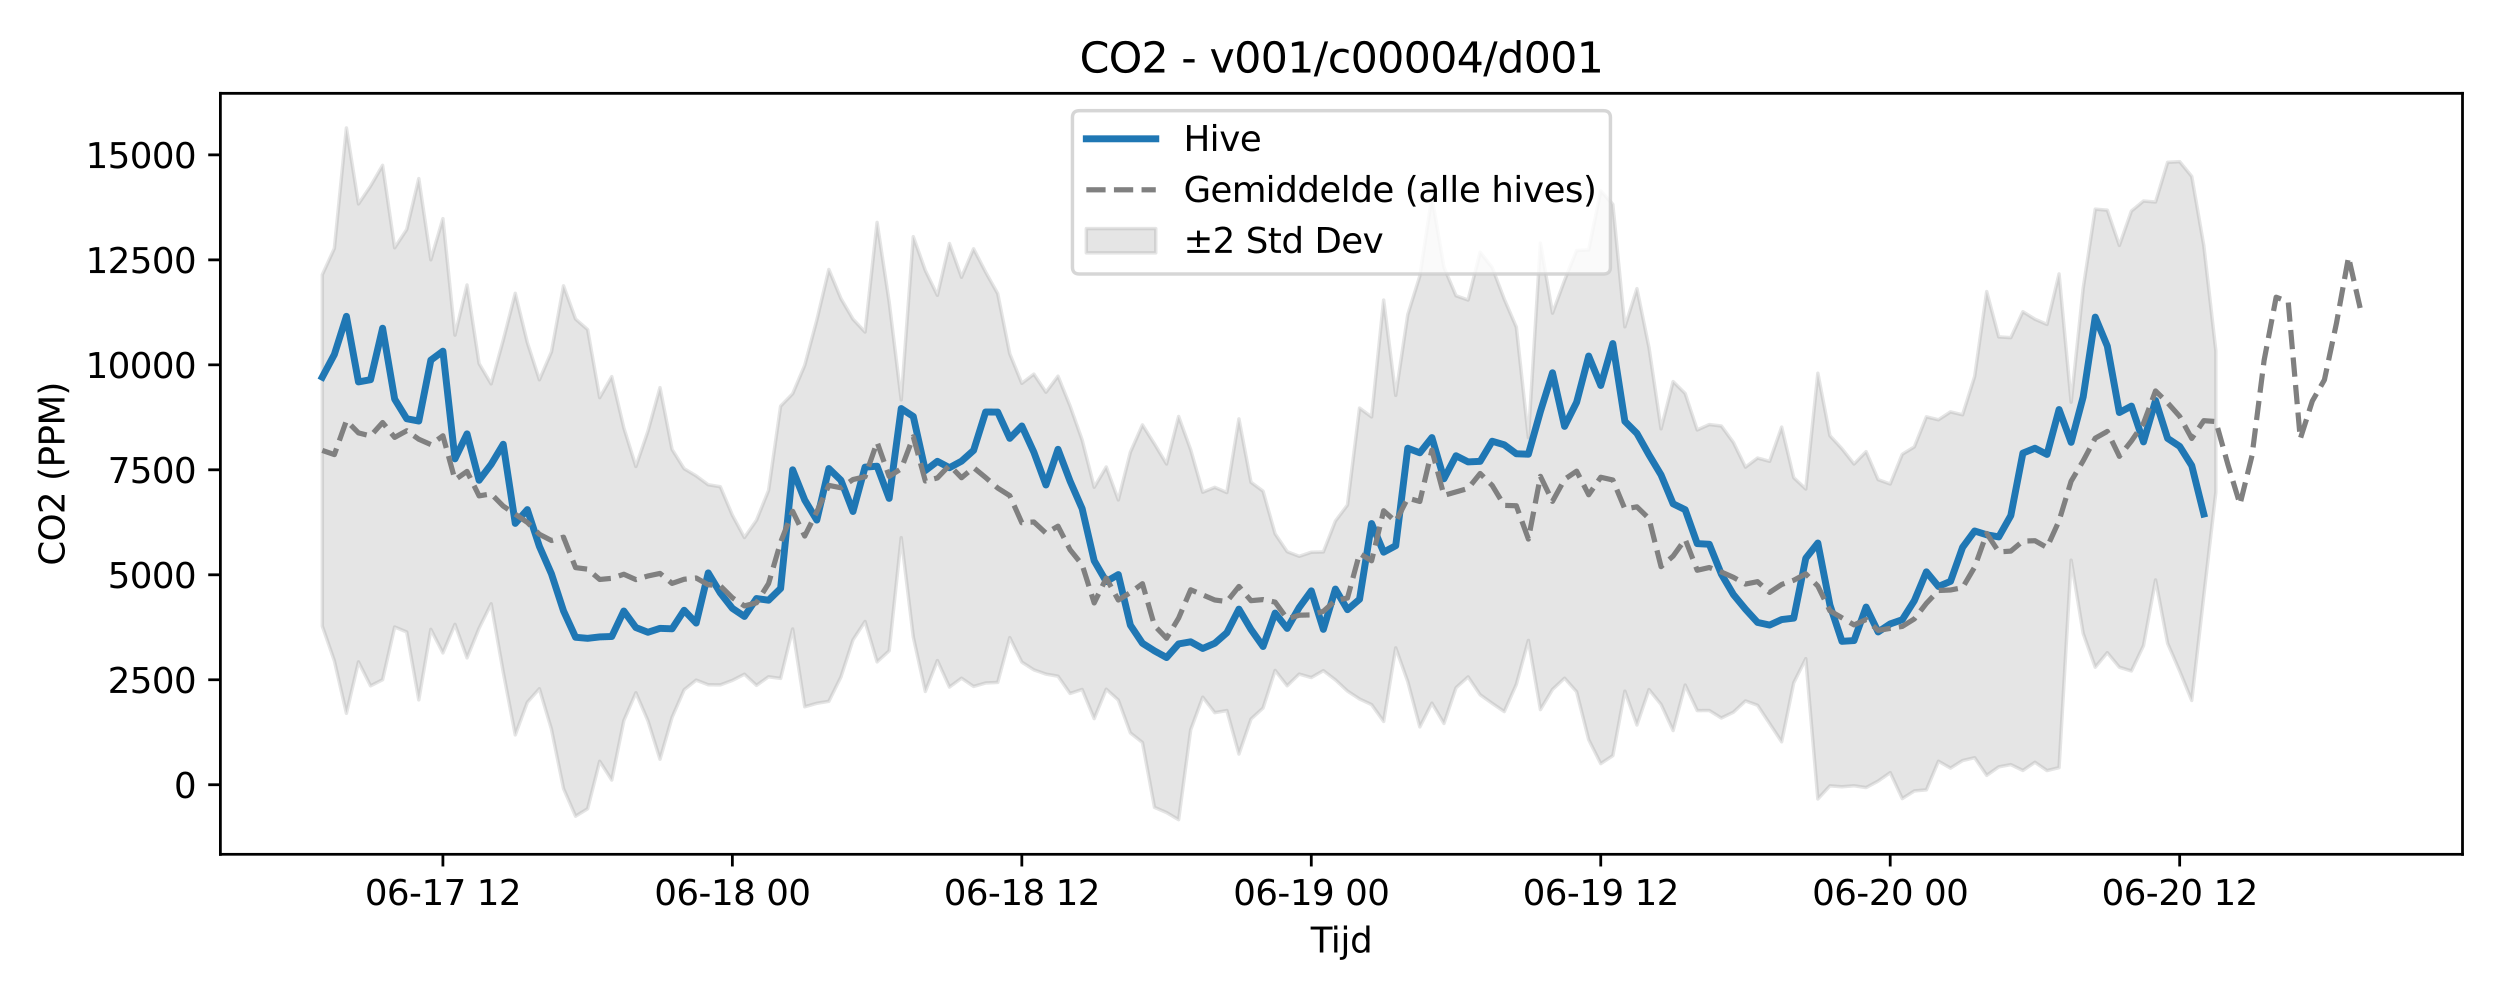 <?xml version="1.0" encoding="utf-8" standalone="no"?>
<!DOCTYPE svg PUBLIC "-//W3C//DTD SVG 1.1//EN"
  "http://www.w3.org/Graphics/SVG/1.1/DTD/svg11.dtd">
<svg xmlns:xlink="http://www.w3.org/1999/xlink" width="720pt" height="288pt" viewBox="0 0 720 288" xmlns="http://www.w3.org/2000/svg" version="1.1">
 <defs>
  <style type="text/css">*{stroke-linejoin: round; stroke-linecap: butt}</style>
 </defs>
 <g id="figure_1">
  <g id="patch_1">
   <path d="M 0 288 
L 720 288 
L 720 0 
L 0 0 
z
" style="fill: #ffffff"/>
  </g>
  <g id="axes_1">
   <g id="patch_2">
    <path d="M 63.47 246.04 
L 709.2 246.04 
L 709.2 26.88 
L 63.47 26.88 
z
" style="fill: #ffffff"/>
   </g>
   <g id="FillBetweenPolyCollection_1">
    <defs>
     <path id="m9bcd7b6762" d="M 92.821 -208.874 
L 92.821 -107.689 
L 96.295 -97.699 
L 99.768 -82.559 
L 103.242 -97.385 
L 106.716 -90.478 
L 110.189 -92.239 
L 113.663 -107.432 
L 117.136 -105.982 
L 120.61 -86.429 
L 124.083 -106.752 
L 127.557 -99.958 
L 131.03 -108.18 
L 134.504 -98.531 
L 137.977 -107.076 
L 141.451 -114.104 
L 144.924 -94.494 
L 148.398 -76.346 
L 151.871 -85.74 
L 155.345 -89.642 
L 158.819 -78 
L 162.292 -60.906 
L 165.766 -52.935 
L 169.239 -55.085 
L 172.713 -68.754 
L 176.186 -63.342 
L 179.66 -80.456 
L 183.133 -88.487 
L 186.607 -80.413 
L 190.08 -69.338 
L 193.554 -81.396 
L 197.027 -89.329 
L 200.501 -92.126 
L 203.974 -90.788 
L 207.448 -90.749 
L 210.922 -92.038 
L 214.395 -93.823 
L 217.869 -90.611 
L 221.342 -93.085 
L 224.816 -92.614 
L 228.289 -106.865 
L 231.763 -84.448 
L 235.236 -85.443 
L 238.71 -86.019 
L 242.183 -93.029 
L 245.657 -103.702 
L 249.13 -109.013 
L 252.604 -97.372 
L 256.077 -100.571 
L 259.551 -133.162 
L 263.025 -104.57 
L 266.498 -88.856 
L 269.972 -97.761 
L 273.445 -90.125 
L 276.919 -92.673 
L 280.392 -90.301 
L 283.866 -91.3 
L 287.339 -91.457 
L 290.813 -104.375 
L 294.286 -97.308 
L 297.76 -95.076 
L 301.233 -93.855 
L 304.707 -93.247 
L 308.18 -88.275 
L 311.654 -89.433 
L 315.128 -81.035 
L 318.601 -89.505 
L 322.075 -86.374 
L 325.548 -76.921 
L 329.022 -74.16 
L 332.495 -55.48 
L 335.969 -53.983 
L 339.442 -51.922 
L 342.916 -77.807 
L 346.389 -87.214 
L 349.863 -82.748 
L 353.336 -83.359 
L 356.81 -70.826 
L 360.283 -80.906 
L 363.757 -84.082 
L 367.231 -94.918 
L 370.704 -90.49 
L 374.178 -93.857 
L 377.651 -92.861 
L 381.125 -94.85 
L 384.598 -92.196 
L 388.072 -88.967 
L 391.545 -86.695 
L 395.019 -85.067 
L 398.492 -80.219 
L 401.966 -101.418 
L 405.439 -91.69 
L 408.913 -78.65 
L 412.387 -85.491 
L 415.86 -79.639 
L 419.334 -89.928 
L 422.807 -93.052 
L 426.281 -87.912 
L 429.754 -85.422 
L 433.228 -83.057 
L 436.701 -90.893 
L 440.175 -103.573 
L 443.648 -83.63 
L 447.122 -89.427 
L 450.595 -92.68 
L 454.069 -88.764 
L 457.542 -74.972 
L 461.016 -68.074 
L 464.49 -70.372 
L 467.963 -88.946 
L 471.437 -79.195 
L 474.91 -89.41 
L 478.384 -85.125 
L 481.857 -77.596 
L 485.331 -90.703 
L 488.804 -83.348 
L 492.278 -83.37 
L 495.751 -81.206 
L 499.225 -82.886 
L 502.698 -86.127 
L 506.172 -84.879 
L 509.645 -79.621 
L 513.119 -74.357 
L 516.593 -91.35 
L 520.066 -98.301 
L 523.54 -57.893 
L 527.013 -61.674 
L 530.487 -61.407 
L 533.96 -61.695 
L 537.434 -61.178 
L 540.907 -63.047 
L 544.381 -65.477 
L 547.854 -58.001 
L 551.328 -60.212 
L 554.801 -60.52 
L 558.275 -68.764 
L 561.748 -66.781 
L 565.222 -68.959 
L 568.696 -69.781 
L 572.169 -64.693 
L 575.643 -67.142 
L 579.116 -67.793 
L 582.59 -66.102 
L 586.063 -68.468 
L 589.537 -66.071 
L 593.01 -66.918 
L 596.484 -126.67 
L 599.957 -105.581 
L 603.431 -95.848 
L 606.904 -100.025 
L 610.378 -95.833 
L 613.851 -94.761 
L 617.325 -102.053 
L 620.799 -120.992 
L 624.272 -102.722 
L 627.746 -94.734 
L 631.219 -86.261 
L 634.693 -116.426 
L 638.166 -146.254 
L 638.166 -186.948 
L 638.166 -186.948 
L 634.693 -217.27 
L 631.219 -237.2 
L 627.746 -241.443 
L 624.272 -241.255 
L 620.799 -229.827 
L 617.325 -230.108 
L 613.851 -227.224 
L 610.378 -217.328 
L 606.904 -227.477 
L 603.431 -227.766 
L 599.957 -204.997 
L 596.484 -172.15 
L 593.01 -209.116 
L 589.537 -194.571 
L 586.063 -196.076 
L 582.59 -198.238 
L 579.116 -190.758 
L 575.643 -190.966 
L 572.169 -204.033 
L 568.696 -179.563 
L 565.222 -168.546 
L 561.748 -169.382 
L 558.275 -167.106 
L 554.801 -167.954 
L 551.328 -159.303 
L 547.854 -157.179 
L 544.381 -148.606 
L 540.907 -149.865 
L 537.434 -157.939 
L 533.96 -154.37 
L 530.487 -158.767 
L 527.013 -162.525 
L 523.54 -180.518 
L 520.066 -147.166 
L 516.593 -150.43 
L 513.119 -165.002 
L 509.645 -155.143 
L 506.172 -156.083 
L 502.698 -153.46 
L 499.225 -160.572 
L 495.751 -165.31 
L 492.278 -165.735 
L 488.804 -164.179 
L 485.331 -174.673 
L 481.857 -178.105 
L 478.384 -164.496 
L 474.91 -187.901 
L 471.437 -204.865 
L 467.963 -193.886 
L 464.49 -229.156 
L 461.016 -233.031 
L 457.542 -216.046 
L 454.069 -215.848 
L 450.595 -207.243 
L 447.122 -197.806 
L 443.648 -217.996 
L 440.175 -161.927 
L 436.701 -193.8 
L 433.228 -201.841 
L 429.754 -210.96 
L 426.281 -215.362 
L 422.807 -201.599 
L 419.334 -202.825 
L 415.86 -211.022 
L 412.387 -231.243 
L 408.913 -208.504 
L 405.439 -197.391 
L 401.966 -174.131 
L 398.492 -201.587 
L 395.019 -167.923 
L 391.545 -170.478 
L 388.072 -142.558 
L 384.598 -137.939 
L 381.125 -129.045 
L 377.651 -128.958 
L 374.178 -127.784 
L 370.704 -129.12 
L 367.231 -134.268 
L 363.757 -146.551 
L 360.283 -149.116 
L 356.81 -167.368 
L 353.336 -146.143 
L 349.863 -147.649 
L 346.389 -146.243 
L 342.916 -158.478 
L 339.442 -168.061 
L 335.969 -154.366 
L 332.495 -160.15 
L 329.022 -165.632 
L 325.548 -157.765 
L 322.075 -144.016 
L 318.601 -153.511 
L 315.128 -147.671 
L 311.654 -161.304 
L 308.18 -171.084 
L 304.707 -179.668 
L 301.233 -175.044 
L 297.76 -180.257 
L 294.286 -177.599 
L 290.813 -186.126 
L 287.339 -203.431 
L 283.866 -209.639 
L 280.392 -216.348 
L 276.919 -208.148 
L 273.445 -217.866 
L 269.972 -202.947 
L 266.498 -210.096 
L 263.025 -219.843 
L 259.551 -172.833 
L 256.077 -201.025 
L 252.604 -223.951 
L 249.13 -192.378 
L 245.657 -196.089 
L 242.183 -202.023 
L 238.71 -210.395 
L 235.236 -195.778 
L 231.763 -182.796 
L 228.289 -174.613 
L 224.816 -171.04 
L 221.342 -146.759 
L 217.869 -138.175 
L 214.395 -133.188 
L 210.922 -139.634 
L 207.448 -147.829 
L 203.974 -148.393 
L 200.501 -150.947 
L 197.027 -153.021 
L 193.554 -158.566 
L 190.08 -176.368 
L 186.607 -163.825 
L 183.133 -153.656 
L 179.66 -164.783 
L 176.186 -179.537 
L 172.713 -173.474 
L 169.239 -193.076 
L 165.766 -196.114 
L 162.292 -205.685 
L 158.819 -186.666 
L 155.345 -178.614 
L 151.871 -189.35 
L 148.398 -203.53 
L 144.924 -190.007 
L 141.451 -177.439 
L 137.977 -183.294 
L 134.504 -205.936 
L 131.03 -191.476 
L 127.557 -225.034 
L 124.083 -213.176 
L 120.61 -236.575 
L 117.136 -221.907 
L 113.663 -216.64 
L 110.189 -240.388 
L 106.716 -234.41 
L 103.242 -229.263 
L 99.768 -251.158 
L 96.295 -216.458 
L 92.821 -208.874 
z
" style="stroke: #808080; stroke-opacity: 0.2"/>
    </defs>
    <g clip-path="url(#p5e6ba342e2)">
     <use xlink:href="#m9bcd7b6762" x="0" y="288" style="fill: #808080; fill-opacity: 0.2; stroke: #808080; stroke-opacity: 0.2"/>
    </g>
   </g>
   <g id="matplotlib.axis_1">
    <g id="xtick_1">
     <g id="line2d_1">
      <defs>
       <path id="m5e800dd934" d="M 0 0 
L 0 3.5 
" style="stroke: #000000; stroke-width: 0.8"/>
      </defs>
      <g>
       <use xlink:href="#m5e800dd934" x="127.557" y="246.04" style="stroke: #000000; stroke-width: 0.8"/>
      </g>
     </g>
     <g id="text_1">
      <!-- 06-17 12 -->
      <g transform="translate(105.076 260.638) scale(0.1 -0.1)">
       <defs>
        <path id="DejaVuSans-30" d="M 2034 4250 
Q 1547 4250 1301 3770 
Q 1056 3291 1056 2328 
Q 1056 1369 1301 889 
Q 1547 409 2034 409 
Q 2525 409 2770 889 
Q 3016 1369 3016 2328 
Q 3016 3291 2770 3770 
Q 2525 4250 2034 4250 
z
M 2034 4750 
Q 2819 4750 3233 4129 
Q 3647 3509 3647 2328 
Q 3647 1150 3233 529 
Q 2819 -91 2034 -91 
Q 1250 -91 836 529 
Q 422 1150 422 2328 
Q 422 3509 836 4129 
Q 1250 4750 2034 4750 
z
" transform="scale(0.016)"/>
        <path id="DejaVuSans-36" d="M 2113 2584 
Q 1688 2584 1439 2293 
Q 1191 2003 1191 1497 
Q 1191 994 1439 701 
Q 1688 409 2113 409 
Q 2538 409 2786 701 
Q 3034 994 3034 1497 
Q 3034 2003 2786 2293 
Q 2538 2584 2113 2584 
z
M 3366 4563 
L 3366 3988 
Q 3128 4100 2886 4159 
Q 2644 4219 2406 4219 
Q 1781 4219 1451 3797 
Q 1122 3375 1075 2522 
Q 1259 2794 1537 2939 
Q 1816 3084 2150 3084 
Q 2853 3084 3261 2657 
Q 3669 2231 3669 1497 
Q 3669 778 3244 343 
Q 2819 -91 2113 -91 
Q 1303 -91 875 529 
Q 447 1150 447 2328 
Q 447 3434 972 4092 
Q 1497 4750 2381 4750 
Q 2619 4750 2861 4703 
Q 3103 4656 3366 4563 
z
" transform="scale(0.016)"/>
        <path id="DejaVuSans-2d" d="M 313 2009 
L 1997 2009 
L 1997 1497 
L 313 1497 
L 313 2009 
z
" transform="scale(0.016)"/>
        <path id="DejaVuSans-31" d="M 794 531 
L 1825 531 
L 1825 4091 
L 703 3866 
L 703 4441 
L 1819 4666 
L 2450 4666 
L 2450 531 
L 3481 531 
L 3481 0 
L 794 0 
L 794 531 
z
" transform="scale(0.016)"/>
        <path id="DejaVuSans-37" d="M 525 4666 
L 3525 4666 
L 3525 4397 
L 1831 0 
L 1172 0 
L 2766 4134 
L 525 4134 
L 525 4666 
z
" transform="scale(0.016)"/>
        <path id="DejaVuSans-20" transform="scale(0.016)"/>
        <path id="DejaVuSans-32" d="M 1228 531 
L 3431 531 
L 3431 0 
L 469 0 
L 469 531 
Q 828 903 1448 1529 
Q 2069 2156 2228 2338 
Q 2531 2678 2651 2914 
Q 2772 3150 2772 3378 
Q 2772 3750 2511 3984 
Q 2250 4219 1831 4219 
Q 1534 4219 1204 4116 
Q 875 4013 500 3803 
L 500 4441 
Q 881 4594 1212 4672 
Q 1544 4750 1819 4750 
Q 2544 4750 2975 4387 
Q 3406 4025 3406 3419 
Q 3406 3131 3298 2873 
Q 3191 2616 2906 2266 
Q 2828 2175 2409 1742 
Q 1991 1309 1228 531 
z
" transform="scale(0.016)"/>
       </defs>
       <use xlink:href="#DejaVuSans-30"/>
       <use xlink:href="#DejaVuSans-36" transform="translate(63.623 0)"/>
       <use xlink:href="#DejaVuSans-2d" transform="translate(127.246 0)"/>
       <use xlink:href="#DejaVuSans-31" transform="translate(163.33 0)"/>
       <use xlink:href="#DejaVuSans-37" transform="translate(226.953 0)"/>
       <use xlink:href="#DejaVuSans-20" transform="translate(290.576 0)"/>
       <use xlink:href="#DejaVuSans-31" transform="translate(322.363 0)"/>
       <use xlink:href="#DejaVuSans-32" transform="translate(385.986 0)"/>
      </g>
     </g>
    </g>
    <g id="xtick_2">
     <g id="line2d_2">
      <g>
       <use xlink:href="#m5e800dd934" x="210.922" y="246.04" style="stroke: #000000; stroke-width: 0.8"/>
      </g>
     </g>
     <g id="text_2">
      <!-- 06-18 00 -->
      <g transform="translate(188.441 260.638) scale(0.1 -0.1)">
       <defs>
        <path id="DejaVuSans-38" d="M 2034 2216 
Q 1584 2216 1326 1975 
Q 1069 1734 1069 1313 
Q 1069 891 1326 650 
Q 1584 409 2034 409 
Q 2484 409 2743 651 
Q 3003 894 3003 1313 
Q 3003 1734 2745 1975 
Q 2488 2216 2034 2216 
z
M 1403 2484 
Q 997 2584 770 2862 
Q 544 3141 544 3541 
Q 544 4100 942 4425 
Q 1341 4750 2034 4750 
Q 2731 4750 3128 4425 
Q 3525 4100 3525 3541 
Q 3525 3141 3298 2862 
Q 3072 2584 2669 2484 
Q 3125 2378 3379 2068 
Q 3634 1759 3634 1313 
Q 3634 634 3220 271 
Q 2806 -91 2034 -91 
Q 1263 -91 848 271 
Q 434 634 434 1313 
Q 434 1759 690 2068 
Q 947 2378 1403 2484 
z
M 1172 3481 
Q 1172 3119 1398 2916 
Q 1625 2713 2034 2713 
Q 2441 2713 2670 2916 
Q 2900 3119 2900 3481 
Q 2900 3844 2670 4047 
Q 2441 4250 2034 4250 
Q 1625 4250 1398 4047 
Q 1172 3844 1172 3481 
z
" transform="scale(0.016)"/>
       </defs>
       <use xlink:href="#DejaVuSans-30"/>
       <use xlink:href="#DejaVuSans-36" transform="translate(63.623 0)"/>
       <use xlink:href="#DejaVuSans-2d" transform="translate(127.246 0)"/>
       <use xlink:href="#DejaVuSans-31" transform="translate(163.33 0)"/>
       <use xlink:href="#DejaVuSans-38" transform="translate(226.953 0)"/>
       <use xlink:href="#DejaVuSans-20" transform="translate(290.576 0)"/>
       <use xlink:href="#DejaVuSans-30" transform="translate(322.363 0)"/>
       <use xlink:href="#DejaVuSans-30" transform="translate(385.986 0)"/>
      </g>
     </g>
    </g>
    <g id="xtick_3">
     <g id="line2d_3">
      <g>
       <use xlink:href="#m5e800dd934" x="294.286" y="246.04" style="stroke: #000000; stroke-width: 0.8"/>
      </g>
     </g>
     <g id="text_3">
      <!-- 06-18 12 -->
      <g transform="translate(271.806 260.638) scale(0.1 -0.1)">
       <use xlink:href="#DejaVuSans-30"/>
       <use xlink:href="#DejaVuSans-36" transform="translate(63.623 0)"/>
       <use xlink:href="#DejaVuSans-2d" transform="translate(127.246 0)"/>
       <use xlink:href="#DejaVuSans-31" transform="translate(163.33 0)"/>
       <use xlink:href="#DejaVuSans-38" transform="translate(226.953 0)"/>
       <use xlink:href="#DejaVuSans-20" transform="translate(290.576 0)"/>
       <use xlink:href="#DejaVuSans-31" transform="translate(322.363 0)"/>
       <use xlink:href="#DejaVuSans-32" transform="translate(385.986 0)"/>
      </g>
     </g>
    </g>
    <g id="xtick_4">
     <g id="line2d_4">
      <g>
       <use xlink:href="#m5e800dd934" x="377.651" y="246.04" style="stroke: #000000; stroke-width: 0.8"/>
      </g>
     </g>
     <g id="text_4">
      <!-- 06-19 00 -->
      <g transform="translate(355.171 260.638) scale(0.1 -0.1)">
       <defs>
        <path id="DejaVuSans-39" d="M 703 97 
L 703 672 
Q 941 559 1184 500 
Q 1428 441 1663 441 
Q 2288 441 2617 861 
Q 2947 1281 2994 2138 
Q 2813 1869 2534 1725 
Q 2256 1581 1919 1581 
Q 1219 1581 811 2004 
Q 403 2428 403 3163 
Q 403 3881 828 4315 
Q 1253 4750 1959 4750 
Q 2769 4750 3195 4129 
Q 3622 3509 3622 2328 
Q 3622 1225 3098 567 
Q 2575 -91 1691 -91 
Q 1453 -91 1209 -44 
Q 966 3 703 97 
z
M 1959 2075 
Q 2384 2075 2632 2365 
Q 2881 2656 2881 3163 
Q 2881 3666 2632 3958 
Q 2384 4250 1959 4250 
Q 1534 4250 1286 3958 
Q 1038 3666 1038 3163 
Q 1038 2656 1286 2365 
Q 1534 2075 1959 2075 
z
" transform="scale(0.016)"/>
       </defs>
       <use xlink:href="#DejaVuSans-30"/>
       <use xlink:href="#DejaVuSans-36" transform="translate(63.623 0)"/>
       <use xlink:href="#DejaVuSans-2d" transform="translate(127.246 0)"/>
       <use xlink:href="#DejaVuSans-31" transform="translate(163.33 0)"/>
       <use xlink:href="#DejaVuSans-39" transform="translate(226.953 0)"/>
       <use xlink:href="#DejaVuSans-20" transform="translate(290.576 0)"/>
       <use xlink:href="#DejaVuSans-30" transform="translate(322.363 0)"/>
       <use xlink:href="#DejaVuSans-30" transform="translate(385.986 0)"/>
      </g>
     </g>
    </g>
    <g id="xtick_5">
     <g id="line2d_5">
      <g>
       <use xlink:href="#m5e800dd934" x="461.016" y="246.04" style="stroke: #000000; stroke-width: 0.8"/>
      </g>
     </g>
     <g id="text_5">
      <!-- 06-19 12 -->
      <g transform="translate(438.536 260.638) scale(0.1 -0.1)">
       <use xlink:href="#DejaVuSans-30"/>
       <use xlink:href="#DejaVuSans-36" transform="translate(63.623 0)"/>
       <use xlink:href="#DejaVuSans-2d" transform="translate(127.246 0)"/>
       <use xlink:href="#DejaVuSans-31" transform="translate(163.33 0)"/>
       <use xlink:href="#DejaVuSans-39" transform="translate(226.953 0)"/>
       <use xlink:href="#DejaVuSans-20" transform="translate(290.576 0)"/>
       <use xlink:href="#DejaVuSans-31" transform="translate(322.363 0)"/>
       <use xlink:href="#DejaVuSans-32" transform="translate(385.986 0)"/>
      </g>
     </g>
    </g>
    <g id="xtick_6">
     <g id="line2d_6">
      <g>
       <use xlink:href="#m5e800dd934" x="544.381" y="246.04" style="stroke: #000000; stroke-width: 0.8"/>
      </g>
     </g>
     <g id="text_6">
      <!-- 06-20 00 -->
      <g transform="translate(521.9 260.638) scale(0.1 -0.1)">
       <use xlink:href="#DejaVuSans-30"/>
       <use xlink:href="#DejaVuSans-36" transform="translate(63.623 0)"/>
       <use xlink:href="#DejaVuSans-2d" transform="translate(127.246 0)"/>
       <use xlink:href="#DejaVuSans-32" transform="translate(163.33 0)"/>
       <use xlink:href="#DejaVuSans-30" transform="translate(226.953 0)"/>
       <use xlink:href="#DejaVuSans-20" transform="translate(290.576 0)"/>
       <use xlink:href="#DejaVuSans-30" transform="translate(322.363 0)"/>
       <use xlink:href="#DejaVuSans-30" transform="translate(385.986 0)"/>
      </g>
     </g>
    </g>
    <g id="xtick_7">
     <g id="line2d_7">
      <g>
       <use xlink:href="#m5e800dd934" x="627.746" y="246.04" style="stroke: #000000; stroke-width: 0.8"/>
      </g>
     </g>
     <g id="text_7">
      <!-- 06-20 12 -->
      <g transform="translate(605.265 260.638) scale(0.1 -0.1)">
       <use xlink:href="#DejaVuSans-30"/>
       <use xlink:href="#DejaVuSans-36" transform="translate(63.623 0)"/>
       <use xlink:href="#DejaVuSans-2d" transform="translate(127.246 0)"/>
       <use xlink:href="#DejaVuSans-32" transform="translate(163.33 0)"/>
       <use xlink:href="#DejaVuSans-30" transform="translate(226.953 0)"/>
       <use xlink:href="#DejaVuSans-20" transform="translate(290.576 0)"/>
       <use xlink:href="#DejaVuSans-31" transform="translate(322.363 0)"/>
       <use xlink:href="#DejaVuSans-32" transform="translate(385.986 0)"/>
      </g>
     </g>
    </g>
    <g id="text_8">
     <!-- Tijd -->
     <g transform="translate(377.485 274.317) scale(0.1 -0.1)">
      <defs>
       <path id="DejaVuSans-54" d="M -19 4666 
L 3928 4666 
L 3928 4134 
L 2272 4134 
L 2272 0 
L 1638 0 
L 1638 4134 
L -19 4134 
L -19 4666 
z
" transform="scale(0.016)"/>
       <path id="DejaVuSans-69" d="M 603 3500 
L 1178 3500 
L 1178 0 
L 603 0 
L 603 3500 
z
M 603 4863 
L 1178 4863 
L 1178 4134 
L 603 4134 
L 603 4863 
z
" transform="scale(0.016)"/>
       <path id="DejaVuSans-6a" d="M 603 3500 
L 1178 3500 
L 1178 -63 
Q 1178 -731 923 -1031 
Q 669 -1331 103 -1331 
L -116 -1331 
L -116 -844 
L 38 -844 
Q 366 -844 484 -692 
Q 603 -541 603 -63 
L 603 3500 
z
M 603 4863 
L 1178 4863 
L 1178 4134 
L 603 4134 
L 603 4863 
z
" transform="scale(0.016)"/>
       <path id="DejaVuSans-64" d="M 2906 2969 
L 2906 4863 
L 3481 4863 
L 3481 0 
L 2906 0 
L 2906 525 
Q 2725 213 2448 61 
Q 2172 -91 1784 -91 
Q 1150 -91 751 415 
Q 353 922 353 1747 
Q 353 2572 751 3078 
Q 1150 3584 1784 3584 
Q 2172 3584 2448 3432 
Q 2725 3281 2906 2969 
z
M 947 1747 
Q 947 1113 1208 752 
Q 1469 391 1925 391 
Q 2381 391 2643 752 
Q 2906 1113 2906 1747 
Q 2906 2381 2643 2742 
Q 2381 3103 1925 3103 
Q 1469 3103 1208 2742 
Q 947 2381 947 1747 
z
" transform="scale(0.016)"/>
      </defs>
      <use xlink:href="#DejaVuSans-54"/>
      <use xlink:href="#DejaVuSans-69" transform="translate(57.959 0)"/>
      <use xlink:href="#DejaVuSans-6a" transform="translate(85.742 0)"/>
      <use xlink:href="#DejaVuSans-64" transform="translate(113.525 0)"/>
     </g>
    </g>
   </g>
   <g id="matplotlib.axis_2">
    <g id="ytick_1">
     <g id="line2d_8">
      <defs>
       <path id="m6fc7d453e3" d="M 0 0 
L -3.5 0 
" style="stroke: #000000; stroke-width: 0.8"/>
      </defs>
      <g>
       <use xlink:href="#m6fc7d453e3" x="63.47" y="226.008" style="stroke: #000000; stroke-width: 0.8"/>
      </g>
     </g>
     <g id="text_9">
      <!-- 0 -->
      <g transform="translate(50.108 229.807) scale(0.1 -0.1)">
       <use xlink:href="#DejaVuSans-30"/>
      </g>
     </g>
    </g>
    <g id="ytick_2">
     <g id="line2d_9">
      <g>
       <use xlink:href="#m6fc7d453e3" x="63.47" y="195.773" style="stroke: #000000; stroke-width: 0.8"/>
      </g>
     </g>
     <g id="text_10">
      <!-- 2500 -->
      <g transform="translate(31.02 199.573) scale(0.1 -0.1)">
       <defs>
        <path id="DejaVuSans-35" d="M 691 4666 
L 3169 4666 
L 3169 4134 
L 1269 4134 
L 1269 2991 
Q 1406 3038 1543 3061 
Q 1681 3084 1819 3084 
Q 2600 3084 3056 2656 
Q 3513 2228 3513 1497 
Q 3513 744 3044 326 
Q 2575 -91 1722 -91 
Q 1428 -91 1123 -41 
Q 819 9 494 109 
L 494 744 
Q 775 591 1075 516 
Q 1375 441 1709 441 
Q 2250 441 2565 725 
Q 2881 1009 2881 1497 
Q 2881 1984 2565 2268 
Q 2250 2553 1709 2553 
Q 1456 2553 1204 2497 
Q 953 2441 691 2322 
L 691 4666 
z
" transform="scale(0.016)"/>
       </defs>
       <use xlink:href="#DejaVuSans-32"/>
       <use xlink:href="#DejaVuSans-35" transform="translate(63.623 0)"/>
       <use xlink:href="#DejaVuSans-30" transform="translate(127.246 0)"/>
       <use xlink:href="#DejaVuSans-30" transform="translate(190.869 0)"/>
      </g>
     </g>
    </g>
    <g id="ytick_3">
     <g id="line2d_10">
      <g>
       <use xlink:href="#m6fc7d453e3" x="63.47" y="165.539" style="stroke: #000000; stroke-width: 0.8"/>
      </g>
     </g>
     <g id="text_11">
      <!-- 5000 -->
      <g transform="translate(31.02 169.338) scale(0.1 -0.1)">
       <use xlink:href="#DejaVuSans-35"/>
       <use xlink:href="#DejaVuSans-30" transform="translate(63.623 0)"/>
       <use xlink:href="#DejaVuSans-30" transform="translate(127.246 0)"/>
       <use xlink:href="#DejaVuSans-30" transform="translate(190.869 0)"/>
      </g>
     </g>
    </g>
    <g id="ytick_4">
     <g id="line2d_11">
      <g>
       <use xlink:href="#m6fc7d453e3" x="63.47" y="135.305" style="stroke: #000000; stroke-width: 0.8"/>
      </g>
     </g>
     <g id="text_12">
      <!-- 7500 -->
      <g transform="translate(31.02 139.104) scale(0.1 -0.1)">
       <use xlink:href="#DejaVuSans-37"/>
       <use xlink:href="#DejaVuSans-35" transform="translate(63.623 0)"/>
       <use xlink:href="#DejaVuSans-30" transform="translate(127.246 0)"/>
       <use xlink:href="#DejaVuSans-30" transform="translate(190.869 0)"/>
      </g>
     </g>
    </g>
    <g id="ytick_5">
     <g id="line2d_12">
      <g>
       <use xlink:href="#m6fc7d453e3" x="63.47" y="105.07" style="stroke: #000000; stroke-width: 0.8"/>
      </g>
     </g>
     <g id="text_13">
      <!-- 10000 -->
      <g transform="translate(24.657 108.87) scale(0.1 -0.1)">
       <use xlink:href="#DejaVuSans-31"/>
       <use xlink:href="#DejaVuSans-30" transform="translate(63.623 0)"/>
       <use xlink:href="#DejaVuSans-30" transform="translate(127.246 0)"/>
       <use xlink:href="#DejaVuSans-30" transform="translate(190.869 0)"/>
       <use xlink:href="#DejaVuSans-30" transform="translate(254.492 0)"/>
      </g>
     </g>
    </g>
    <g id="ytick_6">
     <g id="line2d_13">
      <g>
       <use xlink:href="#m6fc7d453e3" x="63.47" y="74.836" style="stroke: #000000; stroke-width: 0.8"/>
      </g>
     </g>
     <g id="text_14">
      <!-- 12500 -->
      <g transform="translate(24.657 78.635) scale(0.1 -0.1)">
       <use xlink:href="#DejaVuSans-31"/>
       <use xlink:href="#DejaVuSans-32" transform="translate(63.623 0)"/>
       <use xlink:href="#DejaVuSans-35" transform="translate(127.246 0)"/>
       <use xlink:href="#DejaVuSans-30" transform="translate(190.869 0)"/>
       <use xlink:href="#DejaVuSans-30" transform="translate(254.492 0)"/>
      </g>
     </g>
    </g>
    <g id="ytick_7">
     <g id="line2d_14">
      <g>
       <use xlink:href="#m6fc7d453e3" x="63.47" y="44.602" style="stroke: #000000; stroke-width: 0.8"/>
      </g>
     </g>
     <g id="text_15">
      <!-- 15000 -->
      <g transform="translate(24.657 48.401) scale(0.1 -0.1)">
       <use xlink:href="#DejaVuSans-31"/>
       <use xlink:href="#DejaVuSans-35" transform="translate(63.623 0)"/>
       <use xlink:href="#DejaVuSans-30" transform="translate(127.246 0)"/>
       <use xlink:href="#DejaVuSans-30" transform="translate(190.869 0)"/>
       <use xlink:href="#DejaVuSans-30" transform="translate(254.492 0)"/>
      </g>
     </g>
    </g>
    <g id="text_16">
     <!-- CO2 (PPM) -->
     <g transform="translate(18.578 162.903) rotate(-90) scale(0.1 -0.1)">
      <defs>
       <path id="DejaVuSans-43" d="M 4122 4306 
L 4122 3641 
Q 3803 3938 3442 4084 
Q 3081 4231 2675 4231 
Q 1875 4231 1450 3742 
Q 1025 3253 1025 2328 
Q 1025 1406 1450 917 
Q 1875 428 2675 428 
Q 3081 428 3442 575 
Q 3803 722 4122 1019 
L 4122 359 
Q 3791 134 3420 21 
Q 3050 -91 2638 -91 
Q 1578 -91 968 557 
Q 359 1206 359 2328 
Q 359 3453 968 4101 
Q 1578 4750 2638 4750 
Q 3056 4750 3426 4639 
Q 3797 4528 4122 4306 
z
" transform="scale(0.016)"/>
       <path id="DejaVuSans-4f" d="M 2522 4238 
Q 1834 4238 1429 3725 
Q 1025 3213 1025 2328 
Q 1025 1447 1429 934 
Q 1834 422 2522 422 
Q 3209 422 3611 934 
Q 4013 1447 4013 2328 
Q 4013 3213 3611 3725 
Q 3209 4238 2522 4238 
z
M 2522 4750 
Q 3503 4750 4090 4092 
Q 4678 3434 4678 2328 
Q 4678 1225 4090 567 
Q 3503 -91 2522 -91 
Q 1538 -91 948 565 
Q 359 1222 359 2328 
Q 359 3434 948 4092 
Q 1538 4750 2522 4750 
z
" transform="scale(0.016)"/>
       <path id="DejaVuSans-28" d="M 1984 4856 
Q 1566 4138 1362 3434 
Q 1159 2731 1159 2009 
Q 1159 1288 1364 580 
Q 1569 -128 1984 -844 
L 1484 -844 
Q 1016 -109 783 600 
Q 550 1309 550 2009 
Q 550 2706 781 3412 
Q 1013 4119 1484 4856 
L 1984 4856 
z
" transform="scale(0.016)"/>
       <path id="DejaVuSans-50" d="M 1259 4147 
L 1259 2394 
L 2053 2394 
Q 2494 2394 2734 2622 
Q 2975 2850 2975 3272 
Q 2975 3691 2734 3919 
Q 2494 4147 2053 4147 
L 1259 4147 
z
M 628 4666 
L 2053 4666 
Q 2838 4666 3239 4311 
Q 3641 3956 3641 3272 
Q 3641 2581 3239 2228 
Q 2838 1875 2053 1875 
L 1259 1875 
L 1259 0 
L 628 0 
L 628 4666 
z
" transform="scale(0.016)"/>
       <path id="DejaVuSans-4d" d="M 628 4666 
L 1569 4666 
L 2759 1491 
L 3956 4666 
L 4897 4666 
L 4897 0 
L 4281 0 
L 4281 4097 
L 3078 897 
L 2444 897 
L 1241 4097 
L 1241 0 
L 628 0 
L 628 4666 
z
" transform="scale(0.016)"/>
       <path id="DejaVuSans-29" d="M 513 4856 
L 1013 4856 
Q 1481 4119 1714 3412 
Q 1947 2706 1947 2009 
Q 1947 1309 1714 600 
Q 1481 -109 1013 -844 
L 513 -844 
Q 928 -128 1133 580 
Q 1338 1288 1338 2009 
Q 1338 2731 1133 3434 
Q 928 4138 513 4856 
z
" transform="scale(0.016)"/>
      </defs>
      <use xlink:href="#DejaVuSans-43"/>
      <use xlink:href="#DejaVuSans-4f" transform="translate(69.824 0)"/>
      <use xlink:href="#DejaVuSans-32" transform="translate(148.535 0)"/>
      <use xlink:href="#DejaVuSans-20" transform="translate(212.158 0)"/>
      <use xlink:href="#DejaVuSans-28" transform="translate(243.945 0)"/>
      <use xlink:href="#DejaVuSans-50" transform="translate(282.959 0)"/>
      <use xlink:href="#DejaVuSans-50" transform="translate(343.262 0)"/>
      <use xlink:href="#DejaVuSans-4d" transform="translate(403.564 0)"/>
      <use xlink:href="#DejaVuSans-29" transform="translate(489.844 0)"/>
     </g>
    </g>
   </g>
   <g id="line2d_15">
    <path d="M 92.821 108.614 
L 96.295 102.083 
L 99.768 91.11 
L 103.242 109.992 
L 106.716 109.356 
L 110.189 94.529 
L 113.663 114.943 
L 117.136 120.599 
L 120.61 121.26 
L 124.083 103.716 
L 127.557 101.144 
L 131.03 132.144 
L 134.504 124.961 
L 137.977 138.316 
L 141.451 133.737 
L 144.924 127.948 
L 148.398 150.732 
L 151.871 146.774 
L 155.345 157.352 
L 158.819 165.273 
L 162.292 175.94 
L 165.766 183.535 
L 169.239 183.841 
L 172.713 183.43 
L 176.186 183.309 
L 179.66 175.976 
L 183.133 180.737 
L 186.607 182.095 
L 190.08 180.967 
L 193.554 181.096 
L 197.027 175.766 
L 200.501 179.443 
L 203.974 164.999 
L 207.448 170.764 
L 210.922 175.202 
L 214.395 177.532 
L 217.869 172.38 
L 221.342 172.864 
L 224.816 169.478 
L 228.289 135.309 
L 231.763 144.008 
L 235.236 149.781 
L 238.71 134.942 
L 242.183 138.308 
L 245.657 147.306 
L 249.13 134.539 
L 252.604 134.269 
L 256.077 143.532 
L 259.551 117.664 
L 263.025 119.942 
L 266.498 135.514 
L 269.972 132.862 
L 273.445 134.7 
L 276.919 132.817 
L 280.392 129.713 
L 283.866 118.656 
L 287.339 118.676 
L 290.813 126.242 
L 294.286 122.687 
L 297.76 130.258 
L 301.233 139.671 
L 304.707 129.407 
L 308.18 138.558 
L 311.654 146.495 
L 315.128 161.5 
L 318.601 167.49 
L 322.075 165.483 
L 325.548 180.052 
L 329.022 185.256 
L 332.495 187.457 
L 335.969 189.376 
L 339.442 185.449 
L 342.916 184.841 
L 346.389 186.76 
L 349.863 185.264 
L 353.336 182.224 
L 356.81 175.436 
L 360.283 181.273 
L 363.757 186.191 
L 367.231 176.569 
L 370.704 180.983 
L 374.178 174.94 
L 377.651 170.171 
L 381.125 181.253 
L 384.598 169.655 
L 388.072 175.581 
L 391.545 172.59 
L 395.019 150.785 
L 398.492 159.029 
L 401.966 157.162 
L 405.439 129.089 
L 408.913 130.401 
L 412.387 126.029 
L 415.86 137.885 
L 419.334 131.257 
L 422.807 133.027 
L 426.281 132.868 
L 429.754 127.077 
L 433.228 128.105 
L 436.701 130.685 
L 440.175 130.814 
L 443.648 118.478 
L 447.122 107.362 
L 450.595 122.792 
L 454.069 115.85 
L 457.542 102.543 
L 461.016 111.012 
L 464.49 98.947 
L 467.963 121.34 
L 471.437 124.819 
L 474.91 130.983 
L 478.384 136.776 
L 481.857 145.097 
L 485.331 146.794 
L 488.804 156.561 
L 492.278 156.747 
L 495.751 165.346 
L 499.225 171.239 
L 502.698 175.448 
L 506.172 179.257 
L 509.645 180.019 
L 513.119 178.435 
L 516.593 178.024 
L 520.066 160.774 
L 523.54 156.396 
L 527.013 174.238 
L 530.487 184.704 
L 533.96 184.482 
L 537.434 174.839 
L 540.907 181.999 
L 544.381 179.685 
L 547.854 178.479 
L 551.328 172.997 
L 554.801 164.692 
L 558.275 168.901 
L 561.748 167.434 
L 565.222 157.642 
L 568.696 152.925 
L 572.169 154.022 
L 575.643 154.635 
L 579.116 148.479 
L 582.59 130.499 
L 586.063 129.093 
L 589.537 130.87 
L 593.01 117.954 
L 596.484 127.387 
L 599.957 114.302 
L 603.431 91.336 
L 606.904 99.685 
L 610.378 118.801 
L 613.851 116.963 
L 617.325 127.266 
L 620.799 115.338 
L 624.272 126.251 
L 627.746 128.556 
L 631.219 134.091 
L 634.693 148.039 
L 634.693 148.039 
" clip-path="url(#p5e6ba342e2)" style="fill: none; stroke: #1f77b4; stroke-width: 2; stroke-linecap: square"/>
   </g>
   <g id="line2d_16">
    <path d="M 92.821 129.718 
L 96.295 130.922 
L 99.768 121.141 
L 103.242 124.676 
L 106.716 125.556 
L 110.189 121.687 
L 113.663 125.964 
L 117.136 124.056 
L 120.61 126.498 
L 124.083 128.036 
L 127.557 125.504 
L 131.03 138.172 
L 134.504 135.767 
L 137.977 142.815 
L 141.451 142.229 
L 144.924 145.749 
L 151.871 150.455 
L 155.345 153.872 
L 158.819 155.667 
L 162.292 154.704 
L 165.766 163.476 
L 169.239 163.919 
L 172.713 166.886 
L 176.186 166.56 
L 179.66 165.381 
L 183.133 166.929 
L 186.607 165.881 
L 190.08 165.147 
L 193.554 168.019 
L 197.027 166.825 
L 200.501 166.463 
L 203.974 168.409 
L 207.448 168.711 
L 210.922 172.164 
L 214.395 174.495 
L 217.869 173.607 
L 221.342 168.078 
L 224.816 156.173 
L 228.289 147.261 
L 231.763 154.378 
L 235.236 147.389 
L 238.71 139.793 
L 242.183 140.474 
L 245.657 138.104 
L 249.13 137.305 
L 252.604 127.338 
L 256.077 137.202 
L 259.551 135.002 
L 263.025 125.793 
L 266.498 138.524 
L 269.972 137.646 
L 273.445 134.004 
L 276.919 137.589 
L 280.392 134.676 
L 283.866 137.53 
L 287.339 140.556 
L 290.813 142.75 
L 294.286 150.546 
L 297.76 150.333 
L 301.233 153.551 
L 304.707 151.542 
L 308.18 158.321 
L 311.654 162.632 
L 315.128 173.647 
L 318.601 166.492 
L 322.075 172.805 
L 325.548 170.657 
L 329.022 168.104 
L 332.495 180.185 
L 335.969 183.826 
L 339.442 178.008 
L 342.916 169.858 
L 349.863 172.802 
L 353.336 173.249 
L 356.81 168.903 
L 360.283 172.989 
L 363.757 172.684 
L 367.231 173.407 
L 370.704 178.195 
L 374.178 177.18 
L 377.651 177.091 
L 381.125 176.053 
L 384.598 172.932 
L 388.072 172.238 
L 391.545 159.413 
L 395.019 161.505 
L 398.492 147.097 
L 401.966 150.225 
L 405.439 143.46 
L 408.913 144.423 
L 412.387 129.633 
L 415.86 142.669 
L 422.807 140.675 
L 426.281 136.363 
L 429.754 139.809 
L 433.228 145.551 
L 436.701 145.653 
L 440.175 155.25 
L 443.648 137.187 
L 447.122 144.383 
L 450.595 138.038 
L 454.069 135.694 
L 457.542 142.491 
L 461.016 137.447 
L 464.49 138.236 
L 467.963 146.584 
L 471.437 145.97 
L 474.91 149.345 
L 478.384 163.19 
L 481.857 160.149 
L 485.331 155.312 
L 488.804 164.237 
L 492.278 163.447 
L 495.751 164.742 
L 499.225 166.271 
L 502.698 168.207 
L 506.172 167.519 
L 509.645 170.618 
L 513.119 168.321 
L 516.593 167.11 
L 520.066 165.267 
L 523.54 168.794 
L 527.013 175.9 
L 533.96 179.968 
L 537.434 178.442 
L 540.907 181.544 
L 547.854 180.41 
L 551.328 178.243 
L 554.801 173.763 
L 558.275 170.065 
L 561.748 169.918 
L 565.222 169.248 
L 568.696 163.328 
L 572.169 153.637 
L 575.643 158.946 
L 579.116 158.725 
L 582.59 155.83 
L 586.063 155.728 
L 589.537 157.679 
L 593.01 149.983 
L 596.484 138.59 
L 599.957 132.711 
L 603.431 126.193 
L 606.904 124.249 
L 610.378 131.42 
L 613.851 127.007 
L 617.325 121.919 
L 620.799 112.59 
L 624.272 116.012 
L 627.746 119.911 
L 631.219 126.27 
L 634.693 121.152 
L 638.166 121.399 
L 641.64 133.785 
L 645.113 145.252 
L 648.587 131.181 
L 652.06 103.805 
L 655.534 85.591 
L 659.007 86.93 
L 662.481 126.371 
L 665.955 115.487 
L 669.428 109.408 
L 672.902 93.077 
L 676.375 74.05 
L 679.849 89.248 
L 679.849 89.248 
" clip-path="url(#p5e6ba342e2)" style="fill: none; stroke-dasharray: 5.55,2.4; stroke-dashoffset: 0; stroke: #808080; stroke-width: 1.5"/>
   </g>
   <g id="patch_3">
    <path d="M 63.47 246.04 
L 63.47 26.88 
" style="fill: none; stroke: #000000; stroke-width: 0.8; stroke-linejoin: miter; stroke-linecap: square"/>
   </g>
   <g id="patch_4">
    <path d="M 709.2 246.04 
L 709.2 26.88 
" style="fill: none; stroke: #000000; stroke-width: 0.8; stroke-linejoin: miter; stroke-linecap: square"/>
   </g>
   <g id="patch_5">
    <path d="M 63.47 246.04 
L 709.2 246.04 
" style="fill: none; stroke: #000000; stroke-width: 0.8; stroke-linejoin: miter; stroke-linecap: square"/>
   </g>
   <g id="patch_6">
    <path d="M 63.47 26.88 
L 709.2 26.88 
" style="fill: none; stroke: #000000; stroke-width: 0.8; stroke-linejoin: miter; stroke-linecap: square"/>
   </g>
   <g id="text_17">
    <!-- CO2 - v001/c00004/d001 -->
    <g transform="translate(310.932 20.88) scale(0.12 -0.12)">
     <defs>
      <path id="DejaVuSans-76" d="M 191 3500 
L 800 3500 
L 1894 563 
L 2988 3500 
L 3597 3500 
L 2284 0 
L 1503 0 
L 191 3500 
z
" transform="scale(0.016)"/>
      <path id="DejaVuSans-2f" d="M 1625 4666 
L 2156 4666 
L 531 -594 
L 0 -594 
L 1625 4666 
z
" transform="scale(0.016)"/>
      <path id="DejaVuSans-63" d="M 3122 3366 
L 3122 2828 
Q 2878 2963 2633 3030 
Q 2388 3097 2138 3097 
Q 1578 3097 1268 2742 
Q 959 2388 959 1747 
Q 959 1106 1268 751 
Q 1578 397 2138 397 
Q 2388 397 2633 464 
Q 2878 531 3122 666 
L 3122 134 
Q 2881 22 2623 -34 
Q 2366 -91 2075 -91 
Q 1284 -91 818 406 
Q 353 903 353 1747 
Q 353 2603 823 3093 
Q 1294 3584 2113 3584 
Q 2378 3584 2631 3529 
Q 2884 3475 3122 3366 
z
" transform="scale(0.016)"/>
      <path id="DejaVuSans-34" d="M 2419 4116 
L 825 1625 
L 2419 1625 
L 2419 4116 
z
M 2253 4666 
L 3047 4666 
L 3047 1625 
L 3713 1625 
L 3713 1100 
L 3047 1100 
L 3047 0 
L 2419 0 
L 2419 1100 
L 313 1100 
L 313 1709 
L 2253 4666 
z
" transform="scale(0.016)"/>
     </defs>
     <use xlink:href="#DejaVuSans-43"/>
     <use xlink:href="#DejaVuSans-4f" transform="translate(69.824 0)"/>
     <use xlink:href="#DejaVuSans-32" transform="translate(148.535 0)"/>
     <use xlink:href="#DejaVuSans-20" transform="translate(212.158 0)"/>
     <use xlink:href="#DejaVuSans-2d" transform="translate(243.945 0)"/>
     <use xlink:href="#DejaVuSans-20" transform="translate(280.029 0)"/>
     <use xlink:href="#DejaVuSans-76" transform="translate(311.816 0)"/>
     <use xlink:href="#DejaVuSans-30" transform="translate(370.996 0)"/>
     <use xlink:href="#DejaVuSans-30" transform="translate(434.619 0)"/>
     <use xlink:href="#DejaVuSans-31" transform="translate(498.242 0)"/>
     <use xlink:href="#DejaVuSans-2f" transform="translate(561.865 0)"/>
     <use xlink:href="#DejaVuSans-63" transform="translate(595.557 0)"/>
     <use xlink:href="#DejaVuSans-30" transform="translate(650.537 0)"/>
     <use xlink:href="#DejaVuSans-30" transform="translate(714.16 0)"/>
     <use xlink:href="#DejaVuSans-30" transform="translate(777.783 0)"/>
     <use xlink:href="#DejaVuSans-30" transform="translate(841.406 0)"/>
     <use xlink:href="#DejaVuSans-34" transform="translate(905.029 0)"/>
     <use xlink:href="#DejaVuSans-2f" transform="translate(968.652 0)"/>
     <use xlink:href="#DejaVuSans-64" transform="translate(1002.344 0)"/>
     <use xlink:href="#DejaVuSans-30" transform="translate(1065.82 0)"/>
     <use xlink:href="#DejaVuSans-30" transform="translate(1129.443 0)"/>
     <use xlink:href="#DejaVuSans-31" transform="translate(1193.066 0)"/>
    </g>
   </g>
   <g id="legend_1">
    <g id="patch_7">
     <path d="M 310.863 78.914 
L 461.807 78.914 
Q 463.807 78.914 463.807 76.914 
L 463.807 33.88 
Q 463.807 31.88 461.807 31.88 
L 310.863 31.88 
Q 308.863 31.88 308.863 33.88 
L 308.863 76.914 
Q 308.863 78.914 310.863 78.914 
z
" style="fill: #ffffff; opacity: 0.8; stroke: #cccccc; stroke-linejoin: miter"/>
    </g>
    <g id="line2d_17">
     <path d="M 312.863 39.978 
L 322.863 39.978 
L 332.863 39.978 
" style="fill: none; stroke: #1f77b4; stroke-width: 2; stroke-linecap: square"/>
    </g>
    <g id="text_18">
     <!-- Hive -->
     <g transform="translate(340.863 43.478) scale(0.1 -0.1)">
      <defs>
       <path id="DejaVuSans-48" d="M 628 4666 
L 1259 4666 
L 1259 2753 
L 3553 2753 
L 3553 4666 
L 4184 4666 
L 4184 0 
L 3553 0 
L 3553 2222 
L 1259 2222 
L 1259 0 
L 628 0 
L 628 4666 
z
" transform="scale(0.016)"/>
       <path id="DejaVuSans-65" d="M 3597 1894 
L 3597 1613 
L 953 1613 
Q 991 1019 1311 708 
Q 1631 397 2203 397 
Q 2534 397 2845 478 
Q 3156 559 3463 722 
L 3463 178 
Q 3153 47 2828 -22 
Q 2503 -91 2169 -91 
Q 1331 -91 842 396 
Q 353 884 353 1716 
Q 353 2575 817 3079 
Q 1281 3584 2069 3584 
Q 2775 3584 3186 3129 
Q 3597 2675 3597 1894 
z
M 3022 2063 
Q 3016 2534 2758 2815 
Q 2500 3097 2075 3097 
Q 1594 3097 1305 2825 
Q 1016 2553 972 2059 
L 3022 2063 
z
" transform="scale(0.016)"/>
      </defs>
      <use xlink:href="#DejaVuSans-48"/>
      <use xlink:href="#DejaVuSans-69" transform="translate(75.195 0)"/>
      <use xlink:href="#DejaVuSans-76" transform="translate(102.979 0)"/>
      <use xlink:href="#DejaVuSans-65" transform="translate(162.158 0)"/>
     </g>
    </g>
    <g id="line2d_18">
     <path d="M 312.863 54.657 
L 322.863 54.657 
L 332.863 54.657 
" style="fill: none; stroke-dasharray: 5.55,2.4; stroke-dashoffset: 0; stroke: #808080; stroke-width: 1.5"/>
    </g>
    <g id="text_19">
     <!-- Gemiddelde (alle hives) -->
     <g transform="translate(340.863 58.157) scale(0.1 -0.1)">
      <defs>
       <path id="DejaVuSans-47" d="M 3809 666 
L 3809 1919 
L 2778 1919 
L 2778 2438 
L 4434 2438 
L 4434 434 
Q 4069 175 3628 42 
Q 3188 -91 2688 -91 
Q 1594 -91 976 548 
Q 359 1188 359 2328 
Q 359 3472 976 4111 
Q 1594 4750 2688 4750 
Q 3144 4750 3555 4637 
Q 3966 4525 4313 4306 
L 4313 3634 
Q 3963 3931 3569 4081 
Q 3175 4231 2741 4231 
Q 1884 4231 1454 3753 
Q 1025 3275 1025 2328 
Q 1025 1384 1454 906 
Q 1884 428 2741 428 
Q 3075 428 3337 486 
Q 3600 544 3809 666 
z
" transform="scale(0.016)"/>
       <path id="DejaVuSans-6d" d="M 3328 2828 
Q 3544 3216 3844 3400 
Q 4144 3584 4550 3584 
Q 5097 3584 5394 3201 
Q 5691 2819 5691 2113 
L 5691 0 
L 5113 0 
L 5113 2094 
Q 5113 2597 4934 2840 
Q 4756 3084 4391 3084 
Q 3944 3084 3684 2787 
Q 3425 2491 3425 1978 
L 3425 0 
L 2847 0 
L 2847 2094 
Q 2847 2600 2669 2842 
Q 2491 3084 2119 3084 
Q 1678 3084 1418 2786 
Q 1159 2488 1159 1978 
L 1159 0 
L 581 0 
L 581 3500 
L 1159 3500 
L 1159 2956 
Q 1356 3278 1631 3431 
Q 1906 3584 2284 3584 
Q 2666 3584 2933 3390 
Q 3200 3197 3328 2828 
z
" transform="scale(0.016)"/>
       <path id="DejaVuSans-6c" d="M 603 4863 
L 1178 4863 
L 1178 0 
L 603 0 
L 603 4863 
z
" transform="scale(0.016)"/>
       <path id="DejaVuSans-61" d="M 2194 1759 
Q 1497 1759 1228 1600 
Q 959 1441 959 1056 
Q 959 750 1161 570 
Q 1363 391 1709 391 
Q 2188 391 2477 730 
Q 2766 1069 2766 1631 
L 2766 1759 
L 2194 1759 
z
M 3341 1997 
L 3341 0 
L 2766 0 
L 2766 531 
Q 2569 213 2275 61 
Q 1981 -91 1556 -91 
Q 1019 -91 701 211 
Q 384 513 384 1019 
Q 384 1609 779 1909 
Q 1175 2209 1959 2209 
L 2766 2209 
L 2766 2266 
Q 2766 2663 2505 2880 
Q 2244 3097 1772 3097 
Q 1472 3097 1187 3025 
Q 903 2953 641 2809 
L 641 3341 
Q 956 3463 1253 3523 
Q 1550 3584 1831 3584 
Q 2591 3584 2966 3190 
Q 3341 2797 3341 1997 
z
" transform="scale(0.016)"/>
       <path id="DejaVuSans-68" d="M 3513 2113 
L 3513 0 
L 2938 0 
L 2938 2094 
Q 2938 2591 2744 2837 
Q 2550 3084 2163 3084 
Q 1697 3084 1428 2787 
Q 1159 2491 1159 1978 
L 1159 0 
L 581 0 
L 581 4863 
L 1159 4863 
L 1159 2956 
Q 1366 3272 1645 3428 
Q 1925 3584 2291 3584 
Q 2894 3584 3203 3211 
Q 3513 2838 3513 2113 
z
" transform="scale(0.016)"/>
       <path id="DejaVuSans-73" d="M 2834 3397 
L 2834 2853 
Q 2591 2978 2328 3040 
Q 2066 3103 1784 3103 
Q 1356 3103 1142 2972 
Q 928 2841 928 2578 
Q 928 2378 1081 2264 
Q 1234 2150 1697 2047 
L 1894 2003 
Q 2506 1872 2764 1633 
Q 3022 1394 3022 966 
Q 3022 478 2636 193 
Q 2250 -91 1575 -91 
Q 1294 -91 989 -36 
Q 684 19 347 128 
L 347 722 
Q 666 556 975 473 
Q 1284 391 1588 391 
Q 1994 391 2212 530 
Q 2431 669 2431 922 
Q 2431 1156 2273 1281 
Q 2116 1406 1581 1522 
L 1381 1569 
Q 847 1681 609 1914 
Q 372 2147 372 2553 
Q 372 3047 722 3315 
Q 1072 3584 1716 3584 
Q 2034 3584 2315 3537 
Q 2597 3491 2834 3397 
z
" transform="scale(0.016)"/>
      </defs>
      <use xlink:href="#DejaVuSans-47"/>
      <use xlink:href="#DejaVuSans-65" transform="translate(77.49 0)"/>
      <use xlink:href="#DejaVuSans-6d" transform="translate(139.014 0)"/>
      <use xlink:href="#DejaVuSans-69" transform="translate(236.426 0)"/>
      <use xlink:href="#DejaVuSans-64" transform="translate(264.209 0)"/>
      <use xlink:href="#DejaVuSans-64" transform="translate(327.686 0)"/>
      <use xlink:href="#DejaVuSans-65" transform="translate(391.162 0)"/>
      <use xlink:href="#DejaVuSans-6c" transform="translate(452.686 0)"/>
      <use xlink:href="#DejaVuSans-64" transform="translate(480.469 0)"/>
      <use xlink:href="#DejaVuSans-65" transform="translate(543.945 0)"/>
      <use xlink:href="#DejaVuSans-20" transform="translate(605.469 0)"/>
      <use xlink:href="#DejaVuSans-28" transform="translate(637.256 0)"/>
      <use xlink:href="#DejaVuSans-61" transform="translate(676.27 0)"/>
      <use xlink:href="#DejaVuSans-6c" transform="translate(737.549 0)"/>
      <use xlink:href="#DejaVuSans-6c" transform="translate(765.332 0)"/>
      <use xlink:href="#DejaVuSans-65" transform="translate(793.115 0)"/>
      <use xlink:href="#DejaVuSans-20" transform="translate(854.639 0)"/>
      <use xlink:href="#DejaVuSans-68" transform="translate(886.426 0)"/>
      <use xlink:href="#DejaVuSans-69" transform="translate(949.805 0)"/>
      <use xlink:href="#DejaVuSans-76" transform="translate(977.588 0)"/>
      <use xlink:href="#DejaVuSans-65" transform="translate(1036.768 0)"/>
      <use xlink:href="#DejaVuSans-73" transform="translate(1098.291 0)"/>
      <use xlink:href="#DejaVuSans-29" transform="translate(1150.391 0)"/>
     </g>
    </g>
    <g id="patch_8">
     <path d="M 312.863 72.835 
L 332.863 72.835 
L 332.863 65.835 
L 312.863 65.835 
z
" style="fill: #808080; fill-opacity: 0.2; stroke: #808080; stroke-opacity: 0.2; stroke-linejoin: miter"/>
    </g>
    <g id="text_20">
     <!-- ±2 Std Dev -->
     <g transform="translate(340.863 72.835) scale(0.1 -0.1)">
      <defs>
       <path id="DejaVuSans-b1" d="M 2944 4013 
L 2944 2803 
L 4684 2803 
L 4684 2272 
L 2944 2272 
L 2944 1063 
L 2419 1063 
L 2419 2272 
L 678 2272 
L 678 2803 
L 2419 2803 
L 2419 4013 
L 2944 4013 
z
M 678 531 
L 4684 531 
L 4684 0 
L 678 0 
L 678 531 
z
" transform="scale(0.016)"/>
       <path id="DejaVuSans-53" d="M 3425 4513 
L 3425 3897 
Q 3066 4069 2747 4153 
Q 2428 4238 2131 4238 
Q 1616 4238 1336 4038 
Q 1056 3838 1056 3469 
Q 1056 3159 1242 3001 
Q 1428 2844 1947 2747 
L 2328 2669 
Q 3034 2534 3370 2195 
Q 3706 1856 3706 1288 
Q 3706 609 3251 259 
Q 2797 -91 1919 -91 
Q 1588 -91 1214 -16 
Q 841 59 441 206 
L 441 856 
Q 825 641 1194 531 
Q 1563 422 1919 422 
Q 2459 422 2753 634 
Q 3047 847 3047 1241 
Q 3047 1584 2836 1778 
Q 2625 1972 2144 2069 
L 1759 2144 
Q 1053 2284 737 2584 
Q 422 2884 422 3419 
Q 422 4038 858 4394 
Q 1294 4750 2059 4750 
Q 2388 4750 2728 4690 
Q 3069 4631 3425 4513 
z
" transform="scale(0.016)"/>
       <path id="DejaVuSans-74" d="M 1172 4494 
L 1172 3500 
L 2356 3500 
L 2356 3053 
L 1172 3053 
L 1172 1153 
Q 1172 725 1289 603 
Q 1406 481 1766 481 
L 2356 481 
L 2356 0 
L 1766 0 
Q 1100 0 847 248 
Q 594 497 594 1153 
L 594 3053 
L 172 3053 
L 172 3500 
L 594 3500 
L 594 4494 
L 1172 4494 
z
" transform="scale(0.016)"/>
       <path id="DejaVuSans-44" d="M 1259 4147 
L 1259 519 
L 2022 519 
Q 2988 519 3436 956 
Q 3884 1394 3884 2338 
Q 3884 3275 3436 3711 
Q 2988 4147 2022 4147 
L 1259 4147 
z
M 628 4666 
L 1925 4666 
Q 3281 4666 3915 4102 
Q 4550 3538 4550 2338 
Q 4550 1131 3912 565 
Q 3275 0 1925 0 
L 628 0 
L 628 4666 
z
" transform="scale(0.016)"/>
      </defs>
      <use xlink:href="#DejaVuSans-b1"/>
      <use xlink:href="#DejaVuSans-32" transform="translate(83.789 0)"/>
      <use xlink:href="#DejaVuSans-20" transform="translate(147.412 0)"/>
      <use xlink:href="#DejaVuSans-53" transform="translate(179.199 0)"/>
      <use xlink:href="#DejaVuSans-74" transform="translate(242.676 0)"/>
      <use xlink:href="#DejaVuSans-64" transform="translate(281.885 0)"/>
      <use xlink:href="#DejaVuSans-20" transform="translate(345.361 0)"/>
      <use xlink:href="#DejaVuSans-44" transform="translate(377.148 0)"/>
      <use xlink:href="#DejaVuSans-65" transform="translate(454.15 0)"/>
      <use xlink:href="#DejaVuSans-76" transform="translate(515.674 0)"/>
     </g>
    </g>
   </g>
  </g>
 </g>
 <defs>
  <clipPath id="p5e6ba342e2">
   <rect x="63.47" y="26.88" width="645.73" height="219.16"/>
  </clipPath>
 </defs>
</svg>
